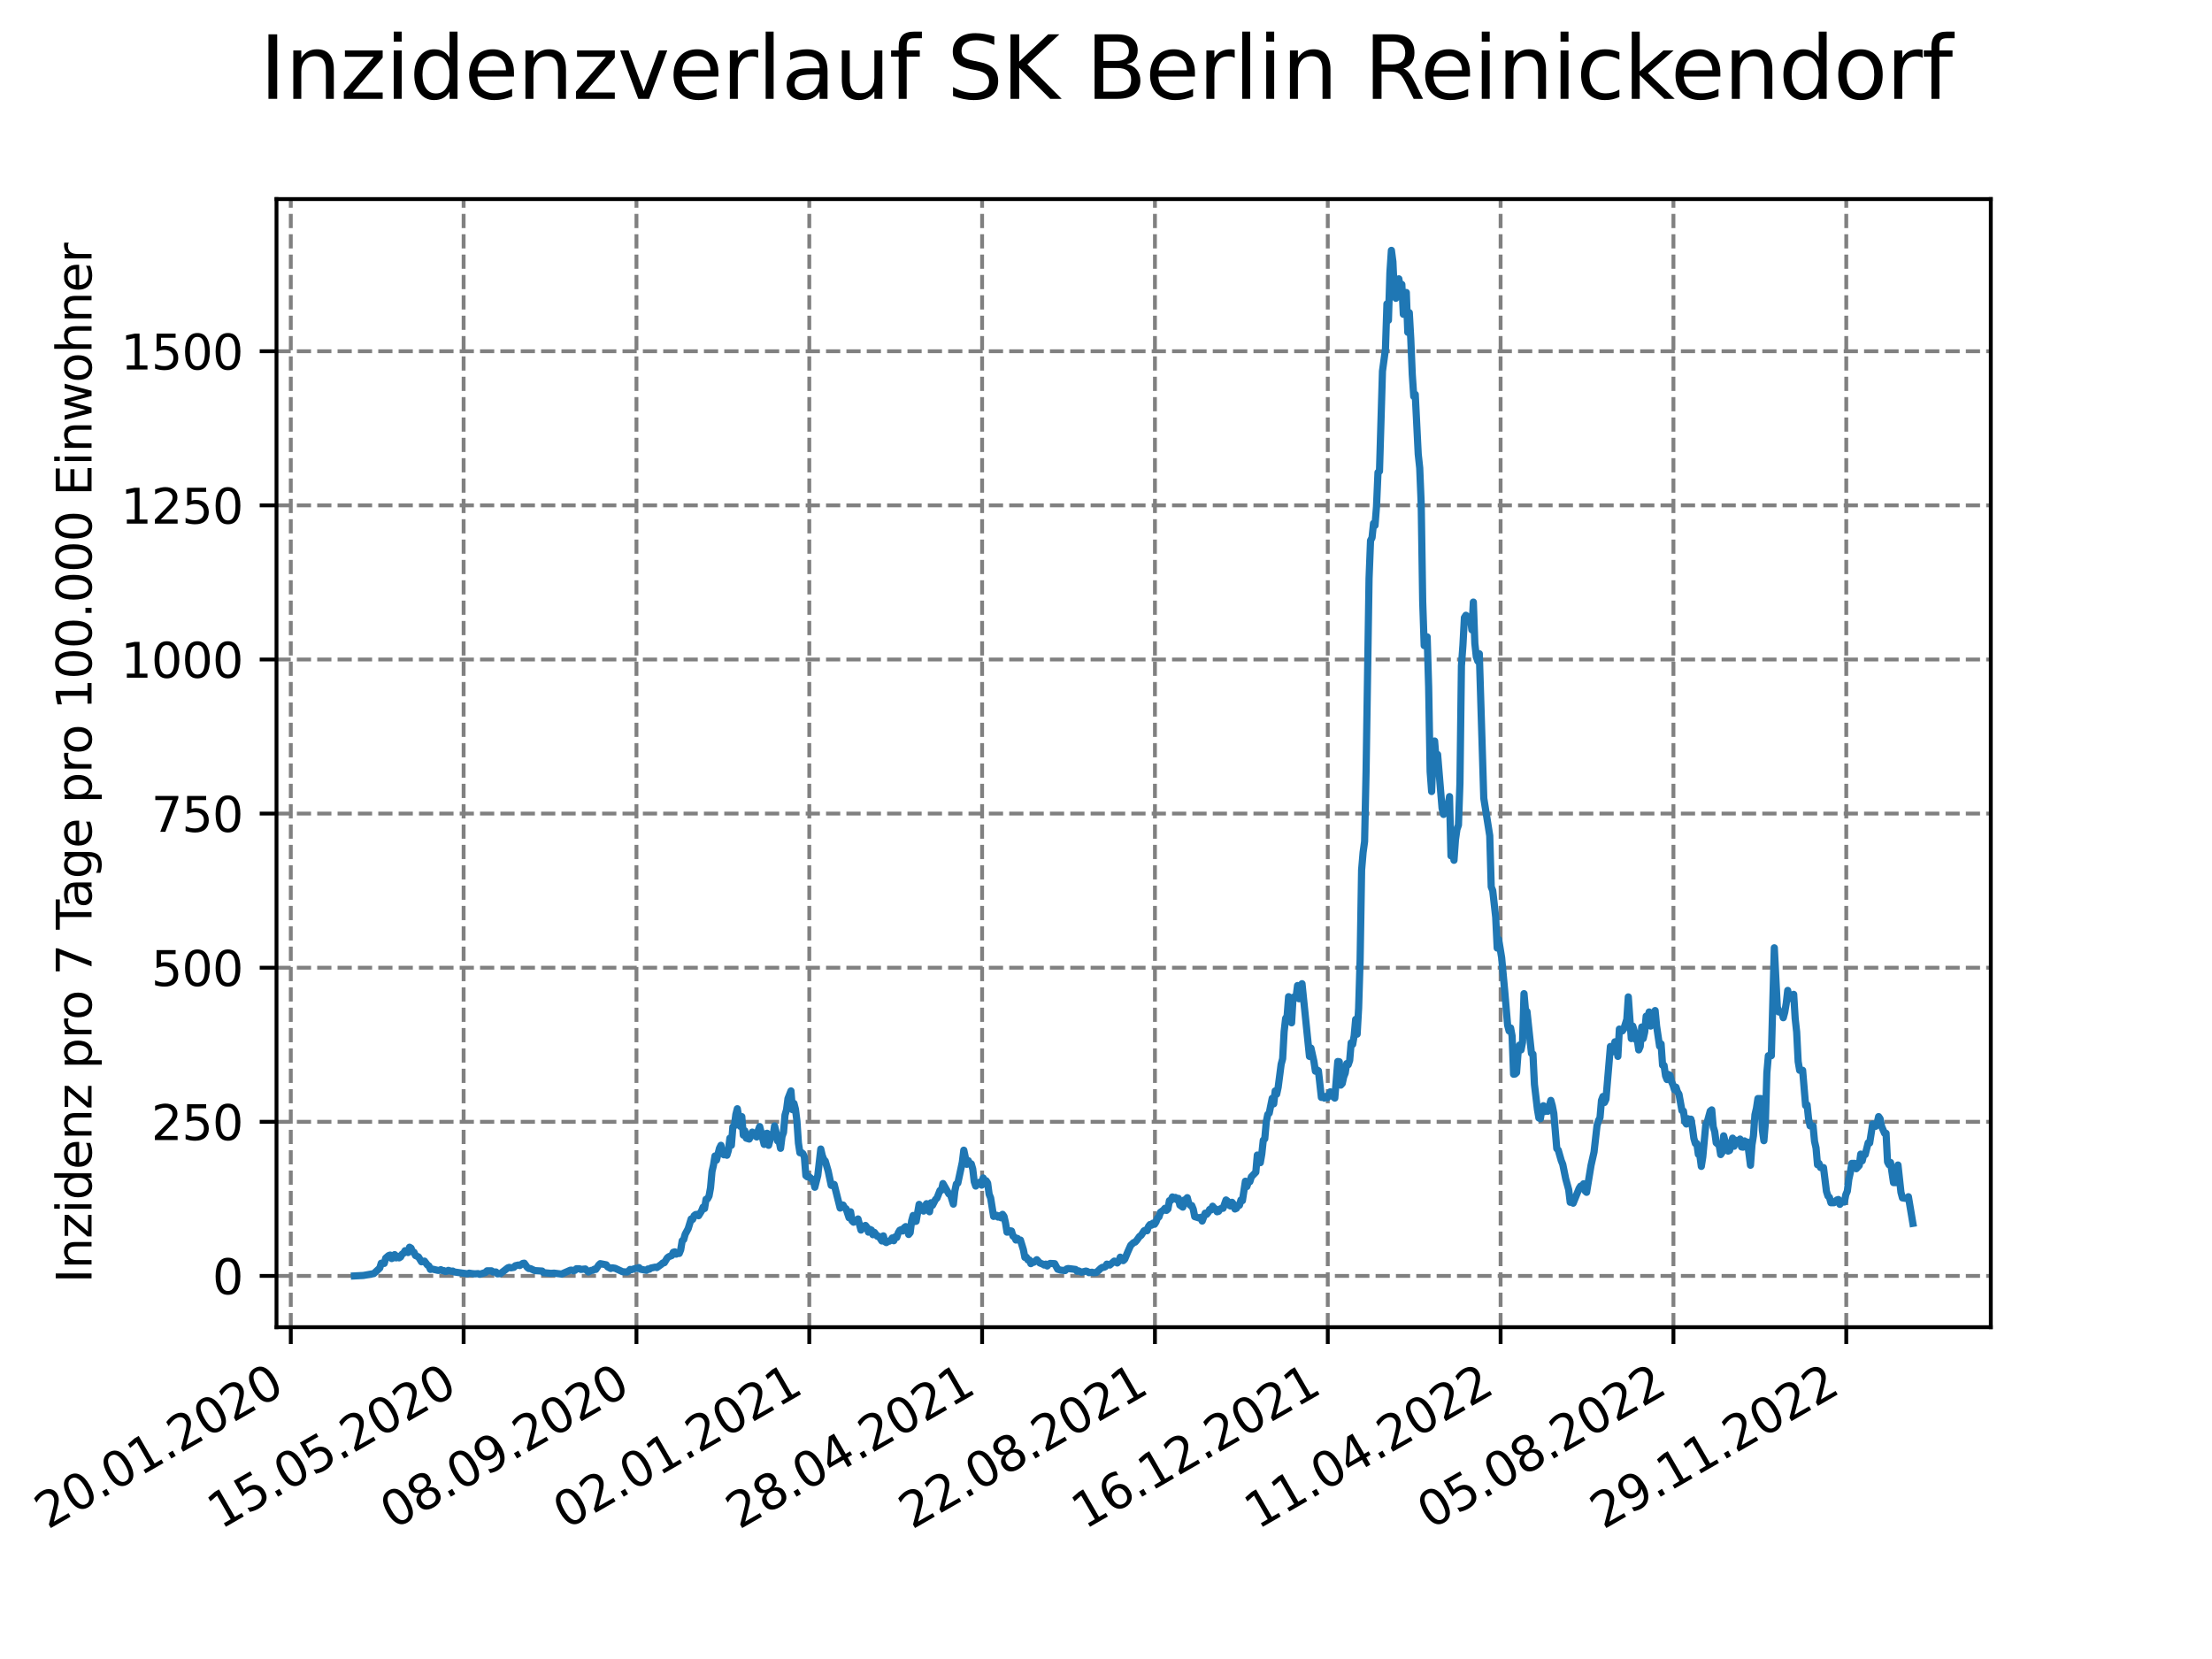 <?xml version="1.0" encoding="utf-8" standalone="no"?>
<!DOCTYPE svg PUBLIC "-//W3C//DTD SVG 1.1//EN"
  "http://www.w3.org/Graphics/SVG/1.1/DTD/svg11.dtd">
<svg xmlns:xlink="http://www.w3.org/1999/xlink" width="460.8pt" height="345.6pt" viewBox="0 0 460.8 345.6" xmlns="http://www.w3.org/2000/svg" version="1.1">
 <defs>
  <style type="text/css">*{stroke-linejoin: round; stroke-linecap: butt}</style>
 </defs>
 <g id="figure_1">
  <g id="patch_1">
   <path d="M 0 345.6 
L 460.8 345.6 
L 460.8 0 
L 0 0 
z
" style="fill: #ffffff"/>
  </g>
  <g id="axes_1">
   <g id="patch_2">
    <path d="M 57.6 276.48 
L 414.72 276.48 
L 414.72 41.472 
L 57.6 41.472 
z
" style="fill: #ffffff"/>
   </g>
   <g id="matplotlib.axis_1">
    <g id="xtick_1">
     <g id="line2d_1">
      <path d="M 60.577 276.48 
L 60.577 41.472 
" clip-path="url(#p2ae9c4f4e2)" style="fill: none; stroke-dasharray: 2.96,1.28; stroke-dashoffset: 0; stroke: #808080; stroke-width: 0.8"/>
     </g>
     <g id="line2d_2">
      <defs>
       <path id="m3696dae54b" d="M 0 0 
L 0 3.5 
" style="stroke: #000000; stroke-width: 0.8"/>
      </defs>
      <g>
       <use xlink:href="#m3696dae54b" x="60.577" y="276.48" style="stroke: #000000; stroke-width: 0.8"/>
      </g>
     </g>
     <g id="text_1">
      <!-- 20.01.2020 -->
      <g transform="translate(9.952 318.689) rotate(-30) scale(0.1 -0.1)">
       <defs>
        <path id="DejaVuSans-32" d="M 1228 531 
L 3431 531 
L 3431 0 
L 469 0 
L 469 531 
Q 828 903 1448 1529 
Q 2069 2156 2228 2338 
Q 2531 2678 2651 2914 
Q 2772 3150 2772 3378 
Q 2772 3750 2511 3984 
Q 2250 4219 1831 4219 
Q 1534 4219 1204 4116 
Q 875 4013 500 3803 
L 500 4441 
Q 881 4594 1212 4672 
Q 1544 4750 1819 4750 
Q 2544 4750 2975 4387 
Q 3406 4025 3406 3419 
Q 3406 3131 3298 2873 
Q 3191 2616 2906 2266 
Q 2828 2175 2409 1742 
Q 1991 1309 1228 531 
z
" transform="scale(0.016)"/>
        <path id="DejaVuSans-30" d="M 2034 4250 
Q 1547 4250 1301 3770 
Q 1056 3291 1056 2328 
Q 1056 1369 1301 889 
Q 1547 409 2034 409 
Q 2525 409 2770 889 
Q 3016 1369 3016 2328 
Q 3016 3291 2770 3770 
Q 2525 4250 2034 4250 
z
M 2034 4750 
Q 2819 4750 3233 4129 
Q 3647 3509 3647 2328 
Q 3647 1150 3233 529 
Q 2819 -91 2034 -91 
Q 1250 -91 836 529 
Q 422 1150 422 2328 
Q 422 3509 836 4129 
Q 1250 4750 2034 4750 
z
" transform="scale(0.016)"/>
        <path id="DejaVuSans-2e" d="M 684 794 
L 1344 794 
L 1344 0 
L 684 0 
L 684 794 
z
" transform="scale(0.016)"/>
        <path id="DejaVuSans-31" d="M 794 531 
L 1825 531 
L 1825 4091 
L 703 3866 
L 703 4441 
L 1819 4666 
L 2450 4666 
L 2450 531 
L 3481 531 
L 3481 0 
L 794 0 
L 794 531 
z
" transform="scale(0.016)"/>
       </defs>
       <use xlink:href="#DejaVuSans-32"/>
       <use xlink:href="#DejaVuSans-30" x="63.623"/>
       <use xlink:href="#DejaVuSans-2e" x="127.246"/>
       <use xlink:href="#DejaVuSans-30" x="159.033"/>
       <use xlink:href="#DejaVuSans-31" x="222.656"/>
       <use xlink:href="#DejaVuSans-2e" x="286.279"/>
       <use xlink:href="#DejaVuSans-32" x="318.066"/>
       <use xlink:href="#DejaVuSans-30" x="381.689"/>
       <use xlink:href="#DejaVuSans-32" x="445.312"/>
       <use xlink:href="#DejaVuSans-30" x="508.936"/>
      </g>
     </g>
    </g>
    <g id="xtick_2">
     <g id="line2d_3">
      <path d="M 96.581 276.48 
L 96.581 41.472 
" clip-path="url(#p2ae9c4f4e2)" style="fill: none; stroke-dasharray: 2.96,1.28; stroke-dashoffset: 0; stroke: #808080; stroke-width: 0.8"/>
     </g>
     <g id="line2d_4">
      <g>
       <use xlink:href="#m3696dae54b" x="96.581" y="276.48" style="stroke: #000000; stroke-width: 0.8"/>
      </g>
     </g>
     <g id="text_2">
      <!-- 15.05.2020 -->
      <g transform="translate(45.956 318.689) rotate(-30) scale(0.1 -0.1)">
       <defs>
        <path id="DejaVuSans-35" d="M 691 4666 
L 3169 4666 
L 3169 4134 
L 1269 4134 
L 1269 2991 
Q 1406 3038 1543 3061 
Q 1681 3084 1819 3084 
Q 2600 3084 3056 2656 
Q 3513 2228 3513 1497 
Q 3513 744 3044 326 
Q 2575 -91 1722 -91 
Q 1428 -91 1123 -41 
Q 819 9 494 109 
L 494 744 
Q 775 591 1075 516 
Q 1375 441 1709 441 
Q 2250 441 2565 725 
Q 2881 1009 2881 1497 
Q 2881 1984 2565 2268 
Q 2250 2553 1709 2553 
Q 1456 2553 1204 2497 
Q 953 2441 691 2322 
L 691 4666 
z
" transform="scale(0.016)"/>
       </defs>
       <use xlink:href="#DejaVuSans-31"/>
       <use xlink:href="#DejaVuSans-35" x="63.623"/>
       <use xlink:href="#DejaVuSans-2e" x="127.246"/>
       <use xlink:href="#DejaVuSans-30" x="159.033"/>
       <use xlink:href="#DejaVuSans-35" x="222.656"/>
       <use xlink:href="#DejaVuSans-2e" x="286.279"/>
       <use xlink:href="#DejaVuSans-32" x="318.066"/>
       <use xlink:href="#DejaVuSans-30" x="381.689"/>
       <use xlink:href="#DejaVuSans-32" x="445.312"/>
       <use xlink:href="#DejaVuSans-30" x="508.936"/>
      </g>
     </g>
    </g>
    <g id="xtick_3">
     <g id="line2d_5">
      <path d="M 132.585 276.48 
L 132.585 41.472 
" clip-path="url(#p2ae9c4f4e2)" style="fill: none; stroke-dasharray: 2.96,1.28; stroke-dashoffset: 0; stroke: #808080; stroke-width: 0.8"/>
     </g>
     <g id="line2d_6">
      <g>
       <use xlink:href="#m3696dae54b" x="132.585" y="276.48" style="stroke: #000000; stroke-width: 0.8"/>
      </g>
     </g>
     <g id="text_3">
      <!-- 08.09.2020 -->
      <g transform="translate(81.959 318.689) rotate(-30) scale(0.1 -0.1)">
       <defs>
        <path id="DejaVuSans-38" d="M 2034 2216 
Q 1584 2216 1326 1975 
Q 1069 1734 1069 1313 
Q 1069 891 1326 650 
Q 1584 409 2034 409 
Q 2484 409 2743 651 
Q 3003 894 3003 1313 
Q 3003 1734 2745 1975 
Q 2488 2216 2034 2216 
z
M 1403 2484 
Q 997 2584 770 2862 
Q 544 3141 544 3541 
Q 544 4100 942 4425 
Q 1341 4750 2034 4750 
Q 2731 4750 3128 4425 
Q 3525 4100 3525 3541 
Q 3525 3141 3298 2862 
Q 3072 2584 2669 2484 
Q 3125 2378 3379 2068 
Q 3634 1759 3634 1313 
Q 3634 634 3220 271 
Q 2806 -91 2034 -91 
Q 1263 -91 848 271 
Q 434 634 434 1313 
Q 434 1759 690 2068 
Q 947 2378 1403 2484 
z
M 1172 3481 
Q 1172 3119 1398 2916 
Q 1625 2713 2034 2713 
Q 2441 2713 2670 2916 
Q 2900 3119 2900 3481 
Q 2900 3844 2670 4047 
Q 2441 4250 2034 4250 
Q 1625 4250 1398 4047 
Q 1172 3844 1172 3481 
z
" transform="scale(0.016)"/>
        <path id="DejaVuSans-39" d="M 703 97 
L 703 672 
Q 941 559 1184 500 
Q 1428 441 1663 441 
Q 2288 441 2617 861 
Q 2947 1281 2994 2138 
Q 2813 1869 2534 1725 
Q 2256 1581 1919 1581 
Q 1219 1581 811 2004 
Q 403 2428 403 3163 
Q 403 3881 828 4315 
Q 1253 4750 1959 4750 
Q 2769 4750 3195 4129 
Q 3622 3509 3622 2328 
Q 3622 1225 3098 567 
Q 2575 -91 1691 -91 
Q 1453 -91 1209 -44 
Q 966 3 703 97 
z
M 1959 2075 
Q 2384 2075 2632 2365 
Q 2881 2656 2881 3163 
Q 2881 3666 2632 3958 
Q 2384 4250 1959 4250 
Q 1534 4250 1286 3958 
Q 1038 3666 1038 3163 
Q 1038 2656 1286 2365 
Q 1534 2075 1959 2075 
z
" transform="scale(0.016)"/>
       </defs>
       <use xlink:href="#DejaVuSans-30"/>
       <use xlink:href="#DejaVuSans-38" x="63.623"/>
       <use xlink:href="#DejaVuSans-2e" x="127.246"/>
       <use xlink:href="#DejaVuSans-30" x="159.033"/>
       <use xlink:href="#DejaVuSans-39" x="222.656"/>
       <use xlink:href="#DejaVuSans-2e" x="286.279"/>
       <use xlink:href="#DejaVuSans-32" x="318.066"/>
       <use xlink:href="#DejaVuSans-30" x="381.689"/>
       <use xlink:href="#DejaVuSans-32" x="445.312"/>
       <use xlink:href="#DejaVuSans-30" x="508.936"/>
      </g>
     </g>
    </g>
    <g id="xtick_4">
     <g id="line2d_7">
      <path d="M 168.588 276.48 
L 168.588 41.472 
" clip-path="url(#p2ae9c4f4e2)" style="fill: none; stroke-dasharray: 2.96,1.28; stroke-dashoffset: 0; stroke: #808080; stroke-width: 0.8"/>
     </g>
     <g id="line2d_8">
      <g>
       <use xlink:href="#m3696dae54b" x="168.588" y="276.48" style="stroke: #000000; stroke-width: 0.8"/>
      </g>
     </g>
     <g id="text_4">
      <!-- 02.01.2021 -->
      <g transform="translate(117.963 318.689) rotate(-30) scale(0.1 -0.1)">
       <use xlink:href="#DejaVuSans-30"/>
       <use xlink:href="#DejaVuSans-32" x="63.623"/>
       <use xlink:href="#DejaVuSans-2e" x="127.246"/>
       <use xlink:href="#DejaVuSans-30" x="159.033"/>
       <use xlink:href="#DejaVuSans-31" x="222.656"/>
       <use xlink:href="#DejaVuSans-2e" x="286.279"/>
       <use xlink:href="#DejaVuSans-32" x="318.066"/>
       <use xlink:href="#DejaVuSans-30" x="381.689"/>
       <use xlink:href="#DejaVuSans-32" x="445.312"/>
       <use xlink:href="#DejaVuSans-31" x="508.936"/>
      </g>
     </g>
    </g>
    <g id="xtick_5">
     <g id="line2d_9">
      <path d="M 204.592 276.48 
L 204.592 41.472 
" clip-path="url(#p2ae9c4f4e2)" style="fill: none; stroke-dasharray: 2.96,1.28; stroke-dashoffset: 0; stroke: #808080; stroke-width: 0.8"/>
     </g>
     <g id="line2d_10">
      <g>
       <use xlink:href="#m3696dae54b" x="204.592" y="276.48" style="stroke: #000000; stroke-width: 0.8"/>
      </g>
     </g>
     <g id="text_5">
      <!-- 28.04.2021 -->
      <g transform="translate(153.967 318.689) rotate(-30) scale(0.1 -0.1)">
       <defs>
        <path id="DejaVuSans-34" d="M 2419 4116 
L 825 1625 
L 2419 1625 
L 2419 4116 
z
M 2253 4666 
L 3047 4666 
L 3047 1625 
L 3713 1625 
L 3713 1100 
L 3047 1100 
L 3047 0 
L 2419 0 
L 2419 1100 
L 313 1100 
L 313 1709 
L 2253 4666 
z
" transform="scale(0.016)"/>
       </defs>
       <use xlink:href="#DejaVuSans-32"/>
       <use xlink:href="#DejaVuSans-38" x="63.623"/>
       <use xlink:href="#DejaVuSans-2e" x="127.246"/>
       <use xlink:href="#DejaVuSans-30" x="159.033"/>
       <use xlink:href="#DejaVuSans-34" x="222.656"/>
       <use xlink:href="#DejaVuSans-2e" x="286.279"/>
       <use xlink:href="#DejaVuSans-32" x="318.066"/>
       <use xlink:href="#DejaVuSans-30" x="381.689"/>
       <use xlink:href="#DejaVuSans-32" x="445.312"/>
       <use xlink:href="#DejaVuSans-31" x="508.936"/>
      </g>
     </g>
    </g>
    <g id="xtick_6">
     <g id="line2d_11">
      <path d="M 240.596 276.48 
L 240.596 41.472 
" clip-path="url(#p2ae9c4f4e2)" style="fill: none; stroke-dasharray: 2.96,1.28; stroke-dashoffset: 0; stroke: #808080; stroke-width: 0.8"/>
     </g>
     <g id="line2d_12">
      <g>
       <use xlink:href="#m3696dae54b" x="240.596" y="276.48" style="stroke: #000000; stroke-width: 0.8"/>
      </g>
     </g>
     <g id="text_6">
      <!-- 22.08.2021 -->
      <g transform="translate(189.971 318.689) rotate(-30) scale(0.1 -0.1)">
       <use xlink:href="#DejaVuSans-32"/>
       <use xlink:href="#DejaVuSans-32" x="63.623"/>
       <use xlink:href="#DejaVuSans-2e" x="127.246"/>
       <use xlink:href="#DejaVuSans-30" x="159.033"/>
       <use xlink:href="#DejaVuSans-38" x="222.656"/>
       <use xlink:href="#DejaVuSans-2e" x="286.279"/>
       <use xlink:href="#DejaVuSans-32" x="318.066"/>
       <use xlink:href="#DejaVuSans-30" x="381.689"/>
       <use xlink:href="#DejaVuSans-32" x="445.312"/>
       <use xlink:href="#DejaVuSans-31" x="508.936"/>
      </g>
     </g>
    </g>
    <g id="xtick_7">
     <g id="line2d_13">
      <path d="M 276.6 276.48 
L 276.6 41.472 
" clip-path="url(#p2ae9c4f4e2)" style="fill: none; stroke-dasharray: 2.96,1.28; stroke-dashoffset: 0; stroke: #808080; stroke-width: 0.8"/>
     </g>
     <g id="line2d_14">
      <g>
       <use xlink:href="#m3696dae54b" x="276.6" y="276.48" style="stroke: #000000; stroke-width: 0.8"/>
      </g>
     </g>
     <g id="text_7">
      <!-- 16.12.2021 -->
      <g transform="translate(225.974 318.689) rotate(-30) scale(0.1 -0.1)">
       <defs>
        <path id="DejaVuSans-36" d="M 2113 2584 
Q 1688 2584 1439 2293 
Q 1191 2003 1191 1497 
Q 1191 994 1439 701 
Q 1688 409 2113 409 
Q 2538 409 2786 701 
Q 3034 994 3034 1497 
Q 3034 2003 2786 2293 
Q 2538 2584 2113 2584 
z
M 3366 4563 
L 3366 3988 
Q 3128 4100 2886 4159 
Q 2644 4219 2406 4219 
Q 1781 4219 1451 3797 
Q 1122 3375 1075 2522 
Q 1259 2794 1537 2939 
Q 1816 3084 2150 3084 
Q 2853 3084 3261 2657 
Q 3669 2231 3669 1497 
Q 3669 778 3244 343 
Q 2819 -91 2113 -91 
Q 1303 -91 875 529 
Q 447 1150 447 2328 
Q 447 3434 972 4092 
Q 1497 4750 2381 4750 
Q 2619 4750 2861 4703 
Q 3103 4656 3366 4563 
z
" transform="scale(0.016)"/>
       </defs>
       <use xlink:href="#DejaVuSans-31"/>
       <use xlink:href="#DejaVuSans-36" x="63.623"/>
       <use xlink:href="#DejaVuSans-2e" x="127.246"/>
       <use xlink:href="#DejaVuSans-31" x="159.033"/>
       <use xlink:href="#DejaVuSans-32" x="222.656"/>
       <use xlink:href="#DejaVuSans-2e" x="286.279"/>
       <use xlink:href="#DejaVuSans-32" x="318.066"/>
       <use xlink:href="#DejaVuSans-30" x="381.689"/>
       <use xlink:href="#DejaVuSans-32" x="445.312"/>
       <use xlink:href="#DejaVuSans-31" x="508.936"/>
      </g>
     </g>
    </g>
    <g id="xtick_8">
     <g id="line2d_15">
      <path d="M 312.603 276.48 
L 312.603 41.472 
" clip-path="url(#p2ae9c4f4e2)" style="fill: none; stroke-dasharray: 2.96,1.28; stroke-dashoffset: 0; stroke: #808080; stroke-width: 0.8"/>
     </g>
     <g id="line2d_16">
      <g>
       <use xlink:href="#m3696dae54b" x="312.603" y="276.48" style="stroke: #000000; stroke-width: 0.8"/>
      </g>
     </g>
     <g id="text_8">
      <!-- 11.04.2022 -->
      <g transform="translate(261.978 318.689) rotate(-30) scale(0.1 -0.1)">
       <use xlink:href="#DejaVuSans-31"/>
       <use xlink:href="#DejaVuSans-31" x="63.623"/>
       <use xlink:href="#DejaVuSans-2e" x="127.246"/>
       <use xlink:href="#DejaVuSans-30" x="159.033"/>
       <use xlink:href="#DejaVuSans-34" x="222.656"/>
       <use xlink:href="#DejaVuSans-2e" x="286.279"/>
       <use xlink:href="#DejaVuSans-32" x="318.066"/>
       <use xlink:href="#DejaVuSans-30" x="381.689"/>
       <use xlink:href="#DejaVuSans-32" x="445.312"/>
       <use xlink:href="#DejaVuSans-32" x="508.936"/>
      </g>
     </g>
    </g>
    <g id="xtick_9">
     <g id="line2d_17">
      <path d="M 348.607 276.48 
L 348.607 41.472 
" clip-path="url(#p2ae9c4f4e2)" style="fill: none; stroke-dasharray: 2.96,1.28; stroke-dashoffset: 0; stroke: #808080; stroke-width: 0.8"/>
     </g>
     <g id="line2d_18">
      <g>
       <use xlink:href="#m3696dae54b" x="348.607" y="276.48" style="stroke: #000000; stroke-width: 0.8"/>
      </g>
     </g>
     <g id="text_9">
      <!-- 05.08.2022 -->
      <g transform="translate(297.982 318.689) rotate(-30) scale(0.1 -0.1)">
       <use xlink:href="#DejaVuSans-30"/>
       <use xlink:href="#DejaVuSans-35" x="63.623"/>
       <use xlink:href="#DejaVuSans-2e" x="127.246"/>
       <use xlink:href="#DejaVuSans-30" x="159.033"/>
       <use xlink:href="#DejaVuSans-38" x="222.656"/>
       <use xlink:href="#DejaVuSans-2e" x="286.279"/>
       <use xlink:href="#DejaVuSans-32" x="318.066"/>
       <use xlink:href="#DejaVuSans-30" x="381.689"/>
       <use xlink:href="#DejaVuSans-32" x="445.312"/>
       <use xlink:href="#DejaVuSans-32" x="508.936"/>
      </g>
     </g>
    </g>
    <g id="xtick_10">
     <g id="line2d_19">
      <path d="M 384.611 276.48 
L 384.611 41.472 
" clip-path="url(#p2ae9c4f4e2)" style="fill: none; stroke-dasharray: 2.96,1.28; stroke-dashoffset: 0; stroke: #808080; stroke-width: 0.8"/>
     </g>
     <g id="line2d_20">
      <g>
       <use xlink:href="#m3696dae54b" x="384.611" y="276.48" style="stroke: #000000; stroke-width: 0.8"/>
      </g>
     </g>
     <g id="text_10">
      <!-- 29.11.2022 -->
      <g transform="translate(333.986 318.689) rotate(-30) scale(0.1 -0.1)">
       <use xlink:href="#DejaVuSans-32"/>
       <use xlink:href="#DejaVuSans-39" x="63.623"/>
       <use xlink:href="#DejaVuSans-2e" x="127.246"/>
       <use xlink:href="#DejaVuSans-31" x="159.033"/>
       <use xlink:href="#DejaVuSans-31" x="222.656"/>
       <use xlink:href="#DejaVuSans-2e" x="286.279"/>
       <use xlink:href="#DejaVuSans-32" x="318.066"/>
       <use xlink:href="#DejaVuSans-30" x="381.689"/>
       <use xlink:href="#DejaVuSans-32" x="445.312"/>
       <use xlink:href="#DejaVuSans-32" x="508.936"/>
      </g>
     </g>
    </g>
   </g>
   <g id="matplotlib.axis_2">
    <g id="ytick_1">
     <g id="line2d_21">
      <path d="M 57.6 265.798 
L 414.72 265.798 
" clip-path="url(#p2ae9c4f4e2)" style="fill: none; stroke-dasharray: 2.96,1.28; stroke-dashoffset: 0; stroke: #808080; stroke-width: 0.8"/>
     </g>
     <g id="line2d_22">
      <defs>
       <path id="mb44b910764" d="M 0 0 
L -3.5 0 
" style="stroke: #000000; stroke-width: 0.8"/>
      </defs>
      <g>
       <use xlink:href="#mb44b910764" x="57.6" y="265.798" style="stroke: #000000; stroke-width: 0.8"/>
      </g>
     </g>
     <g id="text_11">
      <!-- 0 -->
      <g transform="translate(44.237 269.597) scale(0.1 -0.1)">
       <use xlink:href="#DejaVuSans-30"/>
      </g>
     </g>
    </g>
    <g id="ytick_2">
     <g id="line2d_23">
      <path d="M 57.6 233.694 
L 414.72 233.694 
" clip-path="url(#p2ae9c4f4e2)" style="fill: none; stroke-dasharray: 2.96,1.28; stroke-dashoffset: 0; stroke: #808080; stroke-width: 0.8"/>
     </g>
     <g id="line2d_24">
      <g>
       <use xlink:href="#mb44b910764" x="57.6" y="233.694" style="stroke: #000000; stroke-width: 0.8"/>
      </g>
     </g>
     <g id="text_12">
      <!-- 250 -->
      <g transform="translate(31.512 237.493) scale(0.1 -0.1)">
       <use xlink:href="#DejaVuSans-32"/>
       <use xlink:href="#DejaVuSans-35" x="63.623"/>
       <use xlink:href="#DejaVuSans-30" x="127.246"/>
      </g>
     </g>
    </g>
    <g id="ytick_3">
     <g id="line2d_25">
      <path d="M 57.6 201.589 
L 414.72 201.589 
" clip-path="url(#p2ae9c4f4e2)" style="fill: none; stroke-dasharray: 2.96,1.28; stroke-dashoffset: 0; stroke: #808080; stroke-width: 0.8"/>
     </g>
     <g id="line2d_26">
      <g>
       <use xlink:href="#mb44b910764" x="57.6" y="201.589" style="stroke: #000000; stroke-width: 0.8"/>
      </g>
     </g>
     <g id="text_13">
      <!-- 500 -->
      <g transform="translate(31.512 205.388) scale(0.1 -0.1)">
       <use xlink:href="#DejaVuSans-35"/>
       <use xlink:href="#DejaVuSans-30" x="63.623"/>
       <use xlink:href="#DejaVuSans-30" x="127.246"/>
      </g>
     </g>
    </g>
    <g id="ytick_4">
     <g id="line2d_27">
      <path d="M 57.6 169.485 
L 414.72 169.485 
" clip-path="url(#p2ae9c4f4e2)" style="fill: none; stroke-dasharray: 2.96,1.28; stroke-dashoffset: 0; stroke: #808080; stroke-width: 0.8"/>
     </g>
     <g id="line2d_28">
      <g>
       <use xlink:href="#mb44b910764" x="57.6" y="169.485" style="stroke: #000000; stroke-width: 0.8"/>
      </g>
     </g>
     <g id="text_14">
      <!-- 750 -->
      <g transform="translate(31.512 173.284) scale(0.1 -0.1)">
       <defs>
        <path id="DejaVuSans-37" d="M 525 4666 
L 3525 4666 
L 3525 4397 
L 1831 0 
L 1172 0 
L 2766 4134 
L 525 4134 
L 525 4666 
z
" transform="scale(0.016)"/>
       </defs>
       <use xlink:href="#DejaVuSans-37"/>
       <use xlink:href="#DejaVuSans-35" x="63.623"/>
       <use xlink:href="#DejaVuSans-30" x="127.246"/>
      </g>
     </g>
    </g>
    <g id="ytick_5">
     <g id="line2d_29">
      <path d="M 57.6 137.381 
L 414.72 137.381 
" clip-path="url(#p2ae9c4f4e2)" style="fill: none; stroke-dasharray: 2.96,1.28; stroke-dashoffset: 0; stroke: #808080; stroke-width: 0.8"/>
     </g>
     <g id="line2d_30">
      <g>
       <use xlink:href="#mb44b910764" x="57.6" y="137.381" style="stroke: #000000; stroke-width: 0.8"/>
      </g>
     </g>
     <g id="text_15">
      <!-- 1000 -->
      <g transform="translate(25.15 141.18) scale(0.1 -0.1)">
       <use xlink:href="#DejaVuSans-31"/>
       <use xlink:href="#DejaVuSans-30" x="63.623"/>
       <use xlink:href="#DejaVuSans-30" x="127.246"/>
       <use xlink:href="#DejaVuSans-30" x="190.869"/>
      </g>
     </g>
    </g>
    <g id="ytick_6">
     <g id="line2d_31">
      <path d="M 57.6 105.276 
L 414.72 105.276 
" clip-path="url(#p2ae9c4f4e2)" style="fill: none; stroke-dasharray: 2.96,1.28; stroke-dashoffset: 0; stroke: #808080; stroke-width: 0.8"/>
     </g>
     <g id="line2d_32">
      <g>
       <use xlink:href="#mb44b910764" x="57.6" y="105.276" style="stroke: #000000; stroke-width: 0.8"/>
      </g>
     </g>
     <g id="text_16">
      <!-- 1250 -->
      <g transform="translate(25.15 109.075) scale(0.1 -0.1)">
       <use xlink:href="#DejaVuSans-31"/>
       <use xlink:href="#DejaVuSans-32" x="63.623"/>
       <use xlink:href="#DejaVuSans-35" x="127.246"/>
       <use xlink:href="#DejaVuSans-30" x="190.869"/>
      </g>
     </g>
    </g>
    <g id="ytick_7">
     <g id="line2d_33">
      <path d="M 57.6 73.172 
L 414.72 73.172 
" clip-path="url(#p2ae9c4f4e2)" style="fill: none; stroke-dasharray: 2.96,1.28; stroke-dashoffset: 0; stroke: #808080; stroke-width: 0.8"/>
     </g>
     <g id="line2d_34">
      <g>
       <use xlink:href="#mb44b910764" x="57.6" y="73.172" style="stroke: #000000; stroke-width: 0.8"/>
      </g>
     </g>
     <g id="text_17">
      <!-- 1500 -->
      <g transform="translate(25.15 76.971) scale(0.1 -0.1)">
       <use xlink:href="#DejaVuSans-31"/>
       <use xlink:href="#DejaVuSans-35" x="63.623"/>
       <use xlink:href="#DejaVuSans-30" x="127.246"/>
       <use xlink:href="#DejaVuSans-30" x="190.869"/>
      </g>
     </g>
    </g>
    <g id="text_18">
     <!-- Inzidenz pro 7 Tage pro 100.000 Einwohner -->
     <g transform="translate(19.07 267.301) rotate(-90) scale(0.1 -0.1)">
      <defs>
       <path id="DejaVuSans-49" d="M 628 4666 
L 1259 4666 
L 1259 0 
L 628 0 
L 628 4666 
z
" transform="scale(0.016)"/>
       <path id="DejaVuSans-6e" d="M 3513 2113 
L 3513 0 
L 2938 0 
L 2938 2094 
Q 2938 2591 2744 2837 
Q 2550 3084 2163 3084 
Q 1697 3084 1428 2787 
Q 1159 2491 1159 1978 
L 1159 0 
L 581 0 
L 581 3500 
L 1159 3500 
L 1159 2956 
Q 1366 3272 1645 3428 
Q 1925 3584 2291 3584 
Q 2894 3584 3203 3211 
Q 3513 2838 3513 2113 
z
" transform="scale(0.016)"/>
       <path id="DejaVuSans-7a" d="M 353 3500 
L 3084 3500 
L 3084 2975 
L 922 459 
L 3084 459 
L 3084 0 
L 275 0 
L 275 525 
L 2438 3041 
L 353 3041 
L 353 3500 
z
" transform="scale(0.016)"/>
       <path id="DejaVuSans-69" d="M 603 3500 
L 1178 3500 
L 1178 0 
L 603 0 
L 603 3500 
z
M 603 4863 
L 1178 4863 
L 1178 4134 
L 603 4134 
L 603 4863 
z
" transform="scale(0.016)"/>
       <path id="DejaVuSans-64" d="M 2906 2969 
L 2906 4863 
L 3481 4863 
L 3481 0 
L 2906 0 
L 2906 525 
Q 2725 213 2448 61 
Q 2172 -91 1784 -91 
Q 1150 -91 751 415 
Q 353 922 353 1747 
Q 353 2572 751 3078 
Q 1150 3584 1784 3584 
Q 2172 3584 2448 3432 
Q 2725 3281 2906 2969 
z
M 947 1747 
Q 947 1113 1208 752 
Q 1469 391 1925 391 
Q 2381 391 2643 752 
Q 2906 1113 2906 1747 
Q 2906 2381 2643 2742 
Q 2381 3103 1925 3103 
Q 1469 3103 1208 2742 
Q 947 2381 947 1747 
z
" transform="scale(0.016)"/>
       <path id="DejaVuSans-65" d="M 3597 1894 
L 3597 1613 
L 953 1613 
Q 991 1019 1311 708 
Q 1631 397 2203 397 
Q 2534 397 2845 478 
Q 3156 559 3463 722 
L 3463 178 
Q 3153 47 2828 -22 
Q 2503 -91 2169 -91 
Q 1331 -91 842 396 
Q 353 884 353 1716 
Q 353 2575 817 3079 
Q 1281 3584 2069 3584 
Q 2775 3584 3186 3129 
Q 3597 2675 3597 1894 
z
M 3022 2063 
Q 3016 2534 2758 2815 
Q 2500 3097 2075 3097 
Q 1594 3097 1305 2825 
Q 1016 2553 972 2059 
L 3022 2063 
z
" transform="scale(0.016)"/>
       <path id="DejaVuSans-20" transform="scale(0.016)"/>
       <path id="DejaVuSans-70" d="M 1159 525 
L 1159 -1331 
L 581 -1331 
L 581 3500 
L 1159 3500 
L 1159 2969 
Q 1341 3281 1617 3432 
Q 1894 3584 2278 3584 
Q 2916 3584 3314 3078 
Q 3713 2572 3713 1747 
Q 3713 922 3314 415 
Q 2916 -91 2278 -91 
Q 1894 -91 1617 61 
Q 1341 213 1159 525 
z
M 3116 1747 
Q 3116 2381 2855 2742 
Q 2594 3103 2138 3103 
Q 1681 3103 1420 2742 
Q 1159 2381 1159 1747 
Q 1159 1113 1420 752 
Q 1681 391 2138 391 
Q 2594 391 2855 752 
Q 3116 1113 3116 1747 
z
" transform="scale(0.016)"/>
       <path id="DejaVuSans-72" d="M 2631 2963 
Q 2534 3019 2420 3045 
Q 2306 3072 2169 3072 
Q 1681 3072 1420 2755 
Q 1159 2438 1159 1844 
L 1159 0 
L 581 0 
L 581 3500 
L 1159 3500 
L 1159 2956 
Q 1341 3275 1631 3429 
Q 1922 3584 2338 3584 
Q 2397 3584 2469 3576 
Q 2541 3569 2628 3553 
L 2631 2963 
z
" transform="scale(0.016)"/>
       <path id="DejaVuSans-6f" d="M 1959 3097 
Q 1497 3097 1228 2736 
Q 959 2375 959 1747 
Q 959 1119 1226 758 
Q 1494 397 1959 397 
Q 2419 397 2687 759 
Q 2956 1122 2956 1747 
Q 2956 2369 2687 2733 
Q 2419 3097 1959 3097 
z
M 1959 3584 
Q 2709 3584 3137 3096 
Q 3566 2609 3566 1747 
Q 3566 888 3137 398 
Q 2709 -91 1959 -91 
Q 1206 -91 779 398 
Q 353 888 353 1747 
Q 353 2609 779 3096 
Q 1206 3584 1959 3584 
z
" transform="scale(0.016)"/>
       <path id="DejaVuSans-54" d="M -19 4666 
L 3928 4666 
L 3928 4134 
L 2272 4134 
L 2272 0 
L 1638 0 
L 1638 4134 
L -19 4134 
L -19 4666 
z
" transform="scale(0.016)"/>
       <path id="DejaVuSans-61" d="M 2194 1759 
Q 1497 1759 1228 1600 
Q 959 1441 959 1056 
Q 959 750 1161 570 
Q 1363 391 1709 391 
Q 2188 391 2477 730 
Q 2766 1069 2766 1631 
L 2766 1759 
L 2194 1759 
z
M 3341 1997 
L 3341 0 
L 2766 0 
L 2766 531 
Q 2569 213 2275 61 
Q 1981 -91 1556 -91 
Q 1019 -91 701 211 
Q 384 513 384 1019 
Q 384 1609 779 1909 
Q 1175 2209 1959 2209 
L 2766 2209 
L 2766 2266 
Q 2766 2663 2505 2880 
Q 2244 3097 1772 3097 
Q 1472 3097 1187 3025 
Q 903 2953 641 2809 
L 641 3341 
Q 956 3463 1253 3523 
Q 1550 3584 1831 3584 
Q 2591 3584 2966 3190 
Q 3341 2797 3341 1997 
z
" transform="scale(0.016)"/>
       <path id="DejaVuSans-67" d="M 2906 1791 
Q 2906 2416 2648 2759 
Q 2391 3103 1925 3103 
Q 1463 3103 1205 2759 
Q 947 2416 947 1791 
Q 947 1169 1205 825 
Q 1463 481 1925 481 
Q 2391 481 2648 825 
Q 2906 1169 2906 1791 
z
M 3481 434 
Q 3481 -459 3084 -895 
Q 2688 -1331 1869 -1331 
Q 1566 -1331 1297 -1286 
Q 1028 -1241 775 -1147 
L 775 -588 
Q 1028 -725 1275 -790 
Q 1522 -856 1778 -856 
Q 2344 -856 2625 -561 
Q 2906 -266 2906 331 
L 2906 616 
Q 2728 306 2450 153 
Q 2172 0 1784 0 
Q 1141 0 747 490 
Q 353 981 353 1791 
Q 353 2603 747 3093 
Q 1141 3584 1784 3584 
Q 2172 3584 2450 3431 
Q 2728 3278 2906 2969 
L 2906 3500 
L 3481 3500 
L 3481 434 
z
" transform="scale(0.016)"/>
       <path id="DejaVuSans-45" d="M 628 4666 
L 3578 4666 
L 3578 4134 
L 1259 4134 
L 1259 2753 
L 3481 2753 
L 3481 2222 
L 1259 2222 
L 1259 531 
L 3634 531 
L 3634 0 
L 628 0 
L 628 4666 
z
" transform="scale(0.016)"/>
       <path id="DejaVuSans-77" d="M 269 3500 
L 844 3500 
L 1563 769 
L 2278 3500 
L 2956 3500 
L 3675 769 
L 4391 3500 
L 4966 3500 
L 4050 0 
L 3372 0 
L 2619 2869 
L 1863 0 
L 1184 0 
L 269 3500 
z
" transform="scale(0.016)"/>
       <path id="DejaVuSans-68" d="M 3513 2113 
L 3513 0 
L 2938 0 
L 2938 2094 
Q 2938 2591 2744 2837 
Q 2550 3084 2163 3084 
Q 1697 3084 1428 2787 
Q 1159 2491 1159 1978 
L 1159 0 
L 581 0 
L 581 4863 
L 1159 4863 
L 1159 2956 
Q 1366 3272 1645 3428 
Q 1925 3584 2291 3584 
Q 2894 3584 3203 3211 
Q 3513 2838 3513 2113 
z
" transform="scale(0.016)"/>
      </defs>
      <use xlink:href="#DejaVuSans-49"/>
      <use xlink:href="#DejaVuSans-6e" x="29.492"/>
      <use xlink:href="#DejaVuSans-7a" x="92.871"/>
      <use xlink:href="#DejaVuSans-69" x="145.361"/>
      <use xlink:href="#DejaVuSans-64" x="173.145"/>
      <use xlink:href="#DejaVuSans-65" x="236.621"/>
      <use xlink:href="#DejaVuSans-6e" x="298.145"/>
      <use xlink:href="#DejaVuSans-7a" x="361.523"/>
      <use xlink:href="#DejaVuSans-20" x="414.014"/>
      <use xlink:href="#DejaVuSans-70" x="445.801"/>
      <use xlink:href="#DejaVuSans-72" x="509.277"/>
      <use xlink:href="#DejaVuSans-6f" x="548.141"/>
      <use xlink:href="#DejaVuSans-20" x="609.322"/>
      <use xlink:href="#DejaVuSans-37" x="641.109"/>
      <use xlink:href="#DejaVuSans-20" x="704.732"/>
      <use xlink:href="#DejaVuSans-54" x="736.52"/>
      <use xlink:href="#DejaVuSans-61" x="781.104"/>
      <use xlink:href="#DejaVuSans-67" x="842.383"/>
      <use xlink:href="#DejaVuSans-65" x="905.859"/>
      <use xlink:href="#DejaVuSans-20" x="967.383"/>
      <use xlink:href="#DejaVuSans-70" x="999.17"/>
      <use xlink:href="#DejaVuSans-72" x="1062.646"/>
      <use xlink:href="#DejaVuSans-6f" x="1101.51"/>
      <use xlink:href="#DejaVuSans-20" x="1162.691"/>
      <use xlink:href="#DejaVuSans-31" x="1194.479"/>
      <use xlink:href="#DejaVuSans-30" x="1258.102"/>
      <use xlink:href="#DejaVuSans-30" x="1321.725"/>
      <use xlink:href="#DejaVuSans-2e" x="1385.348"/>
      <use xlink:href="#DejaVuSans-30" x="1417.135"/>
      <use xlink:href="#DejaVuSans-30" x="1480.758"/>
      <use xlink:href="#DejaVuSans-30" x="1544.381"/>
      <use xlink:href="#DejaVuSans-20" x="1608.004"/>
      <use xlink:href="#DejaVuSans-45" x="1639.791"/>
      <use xlink:href="#DejaVuSans-69" x="1702.975"/>
      <use xlink:href="#DejaVuSans-6e" x="1730.758"/>
      <use xlink:href="#DejaVuSans-77" x="1794.137"/>
      <use xlink:href="#DejaVuSans-6f" x="1875.924"/>
      <use xlink:href="#DejaVuSans-68" x="1937.105"/>
      <use xlink:href="#DejaVuSans-6e" x="2000.484"/>
      <use xlink:href="#DejaVuSans-65" x="2063.863"/>
      <use xlink:href="#DejaVuSans-72" x="2125.387"/>
     </g>
    </g>
   </g>
   <g id="line2d_35">
    <path d="M 73.833 265.798 
L 75.695 265.701 
L 77.868 265.315 
L 79.109 264.158 
L 79.42 263.145 
L 80.04 263.193 
L 80.351 262.084 
L 80.971 261.553 
L 81.282 261.456 
L 81.592 262.18 
L 81.903 262.035 
L 82.213 261.36 
L 82.523 262.035 
L 82.834 261.698 
L 83.144 262.035 
L 83.454 261.842 
L 83.765 261.263 
L 84.075 261.071 
L 84.386 260.54 
L 85.006 260.926 
L 85.317 259.816 
L 85.627 260.009 
L 85.937 260.781 
L 86.248 260.878 
L 86.558 261.553 
L 87.179 261.842 
L 87.8 262.855 
L 88.42 262.711 
L 89.041 263.531 
L 89.352 263.724 
L 89.662 264.447 
L 89.972 264.351 
L 91.214 264.64 
L 91.524 264.64 
L 91.835 264.495 
L 92.145 264.688 
L 92.455 264.688 
L 92.766 264.881 
L 93.076 264.833 
L 93.386 264.64 
L 94.007 264.833 
L 94.318 264.785 
L 94.628 264.978 
L 97.421 265.364 
L 97.732 265.219 
L 98.353 265.315 
L 98.973 265.364 
L 99.594 265.315 
L 99.904 265.46 
L 101.146 265.074 
L 101.456 264.737 
L 102.387 264.737 
L 102.698 264.978 
L 103.319 264.978 
L 103.629 265.364 
L 104.25 265.315 
L 105.802 264.11 
L 106.112 264.013 
L 106.422 264.11 
L 107.043 264.013 
L 107.353 263.675 
L 107.974 263.531 
L 108.285 263.627 
L 108.905 263.193 
L 109.216 263.145 
L 109.836 264.013 
L 110.147 264.254 
L 110.457 264.254 
L 111.388 264.688 
L 112.94 264.785 
L 113.251 265.122 
L 114.803 265.267 
L 115.423 265.219 
L 116.975 265.412 
L 118.837 264.592 
L 119.148 264.592 
L 119.458 264.737 
L 119.769 264.64 
L 120.079 264.302 
L 120.7 264.302 
L 121.01 264.447 
L 121.941 264.351 
L 122.562 264.978 
L 123.183 264.64 
L 123.493 264.64 
L 123.803 264.399 
L 124.114 264.447 
L 124.735 263.531 
L 125.045 263.241 
L 126.286 263.482 
L 126.597 263.917 
L 127.218 264.254 
L 127.528 264.11 
L 128.149 264.206 
L 129.701 264.93 
L 130.632 264.978 
L 130.942 264.785 
L 131.253 264.447 
L 131.563 264.495 
L 132.184 264.302 
L 132.494 264.206 
L 132.804 264.254 
L 133.115 264.061 
L 133.425 264.399 
L 134.667 264.64 
L 134.977 264.351 
L 135.287 264.399 
L 135.598 264.158 
L 136.529 263.965 
L 136.839 264.061 
L 137.77 263.386 
L 138.081 263.097 
L 138.391 263.048 
L 139.012 262.035 
L 139.322 261.794 
L 139.943 261.553 
L 140.253 260.878 
L 140.564 260.781 
L 140.874 261.263 
L 141.185 260.974 
L 141.495 261.119 
L 141.805 260.347 
L 142.116 258.466 
L 142.426 258.225 
L 142.736 257.115 
L 143.357 255.957 
L 143.978 253.931 
L 144.288 254.028 
L 144.599 253.256 
L 144.909 253.015 
L 145.219 252.967 
L 145.53 253.256 
L 146.151 252.243 
L 146.461 251.471 
L 146.771 251.761 
L 147.082 249.831 
L 147.392 249.735 
L 147.702 249.156 
L 148.013 247.468 
L 148.323 244.043 
L 148.634 242.692 
L 148.944 240.811 
L 149.254 241.679 
L 149.875 239.219 
L 150.186 238.592 
L 150.496 240.039 
L 150.806 240.57 
L 151.117 240.087 
L 151.427 240.666 
L 151.737 239.653 
L 152.048 237.097 
L 152.358 238.592 
L 152.669 234.733 
L 152.979 234.54 
L 153.289 232.176 
L 153.6 230.97 
L 154.22 234.636 
L 154.531 232.61 
L 154.841 236.469 
L 155.152 235.553 
L 155.462 237.097 
L 156.083 237.289 
L 156.703 235.842 
L 157.014 236.132 
L 157.324 236.614 
L 157.635 236.855 
L 157.945 235.505 
L 158.255 234.685 
L 159.186 238.399 
L 159.497 236.18 
L 159.807 236.084 
L 160.118 238.592 
L 160.738 236.277 
L 161.049 236.566 
L 161.359 234.54 
L 161.669 235.842 
L 161.98 237.675 
L 162.29 237.627 
L 162.601 239.219 
L 162.911 236.759 
L 163.221 235.891 
L 163.532 232.273 
L 163.842 231.212 
L 164.152 228.848 
L 164.773 227.256 
L 165.084 231.163 
L 165.394 229.861 
L 165.704 231.067 
L 166.015 233.527 
L 166.325 238.11 
L 166.636 240.135 
L 166.946 240.087 
L 167.256 240.328 
L 167.567 241.004 
L 167.877 244.911 
L 168.187 245.152 
L 168.498 245.104 
L 169.429 245.876 
L 169.739 247.323 
L 170.36 244.863 
L 170.981 239.364 
L 171.291 240.714 
L 171.602 241.534 
L 171.912 241.872 
L 172.533 243.994 
L 173.153 246.937 
L 173.464 246.985 
L 173.774 246.744 
L 175.016 251.664 
L 175.326 250.989 
L 175.636 251.037 
L 175.947 251.616 
L 176.257 251.809 
L 176.878 253.69 
L 177.188 252.436 
L 177.499 254.317 
L 177.809 254.607 
L 178.119 254.414 
L 178.43 254.366 
L 178.74 253.931 
L 179.361 256.247 
L 179.982 255.427 
L 180.292 255.282 
L 180.602 255.668 
L 180.913 256.681 
L 181.223 256.102 
L 181.534 256.247 
L 181.844 257.212 
L 182.154 256.729 
L 182.775 257.549 
L 183.085 257.549 
L 183.706 258.514 
L 184.017 257.453 
L 184.327 258.659 
L 184.637 258.852 
L 184.948 258.61 
L 185.258 258.562 
L 185.569 258.321 
L 185.879 257.887 
L 186.189 258.466 
L 186.5 257.646 
L 186.81 257.79 
L 187.12 256.826 
L 187.431 256.295 
L 187.741 256.15 
L 188.052 256.44 
L 188.362 255.764 
L 188.672 255.523 
L 188.983 255.668 
L 189.293 257.163 
L 189.603 256.777 
L 189.914 254.317 
L 190.224 253.208 
L 190.535 254.462 
L 190.845 254.414 
L 191.466 250.892 
L 192.086 252.002 
L 192.397 252.291 
L 192.707 251.23 
L 193.018 250.748 
L 193.328 251.857 
L 193.638 252.436 
L 193.949 250.555 
L 194.259 251.085 
L 194.88 249.879 
L 195.19 249.59 
L 195.811 247.998 
L 196.121 247.95 
L 196.432 246.551 
L 197.673 248.722 
L 197.984 248.818 
L 198.604 250.844 
L 198.915 248.095 
L 199.225 246.648 
L 199.535 246.455 
L 200.467 242.113 
L 200.777 239.605 
L 201.398 242.547 
L 201.708 241.776 
L 202.019 242.403 
L 202.329 242.451 
L 202.639 243.512 
L 202.95 246.165 
L 203.26 247.082 
L 203.57 246.648 
L 203.881 246.648 
L 204.191 246.213 
L 204.502 246.889 
L 204.812 245.393 
L 205.122 245.972 
L 205.433 245.972 
L 205.743 246.455 
L 206.053 248.77 
L 206.364 249.542 
L 206.985 253.401 
L 207.605 253.16 
L 207.916 253.546 
L 208.226 253.256 
L 208.536 253.69 
L 208.847 252.967 
L 209.157 253.401 
L 209.468 254.751 
L 209.778 256.681 
L 210.088 256.633 
L 210.399 256.392 
L 210.709 256.44 
L 211.019 257.501 
L 211.33 257.694 
L 211.64 258.321 
L 211.951 257.983 
L 212.261 258.369 
L 212.571 258.321 
L 213.192 260.347 
L 213.502 261.939 
L 213.813 261.891 
L 214.123 262.469 
L 214.434 262.469 
L 214.744 263.241 
L 215.054 263 
L 215.365 262.952 
L 215.985 262.421 
L 216.606 263.097 
L 217.227 263.338 
L 217.537 263.531 
L 217.848 263.338 
L 218.158 263.724 
L 218.469 263.338 
L 218.779 263.193 
L 219.71 263.241 
L 220.331 264.399 
L 220.952 264.592 
L 221.883 264.688 
L 222.193 264.351 
L 222.503 264.254 
L 224.055 264.447 
L 224.366 264.833 
L 224.676 264.737 
L 225.297 265.026 
L 226.228 264.785 
L 226.538 264.881 
L 226.849 265.122 
L 227.469 265.026 
L 227.78 265.122 
L 228.401 265.074 
L 229.332 264.206 
L 229.642 264.013 
L 229.952 264.013 
L 230.263 263.868 
L 230.573 263.338 
L 231.194 263.531 
L 232.125 262.711 
L 232.746 263.097 
L 233.056 262.759 
L 233.367 261.891 
L 233.987 262.614 
L 234.298 262.325 
L 234.918 260.829 
L 235.539 259.43 
L 236.16 258.852 
L 236.47 258.755 
L 236.781 258.417 
L 237.402 257.549 
L 237.712 257.356 
L 238.333 256.392 
L 238.643 256.247 
L 238.953 256.392 
L 239.264 255.475 
L 239.574 255.089 
L 239.885 255.234 
L 240.195 254.8 
L 240.505 255.041 
L 240.816 254.558 
L 241.126 253.738 
L 241.436 253.497 
L 241.747 252.533 
L 242.368 252.098 
L 242.678 251.712 
L 242.988 252.147 
L 243.299 251.857 
L 243.609 250.121 
L 243.919 250.072 
L 244.23 249.349 
L 244.54 249.687 
L 244.851 249.445 
L 245.161 249.928 
L 245.471 249.638 
L 245.782 251.037 
L 246.402 251.471 
L 246.713 249.976 
L 247.023 249.879 
L 247.334 249.494 
L 247.644 250.699 
L 247.954 251.085 
L 248.265 251.134 
L 248.575 251.905 
L 248.885 253.449 
L 249.817 253.738 
L 250.127 253.594 
L 250.437 254.366 
L 251.058 252.725 
L 251.368 252.967 
L 251.679 252.581 
L 251.989 251.954 
L 252.3 252.05 
L 252.61 251.278 
L 252.92 251.664 
L 253.231 251.857 
L 253.541 252.436 
L 253.851 252.34 
L 254.162 251.857 
L 254.472 251.712 
L 254.783 251.712 
L 255.403 249.976 
L 255.714 250.217 
L 256.024 251.037 
L 256.335 251.23 
L 256.645 250.458 
L 256.955 250.844 
L 257.266 251.857 
L 257.576 251.712 
L 257.886 251.085 
L 258.197 251.085 
L 258.507 249.976 
L 258.818 250.121 
L 259.438 246.069 
L 259.749 247.178 
L 260.059 246.213 
L 260.369 246.165 
L 260.68 245.152 
L 261.611 244.187 
L 261.921 240.618 
L 262.232 242.113 
L 262.542 242.21 
L 262.852 240.425 
L 263.163 237.531 
L 263.473 237.241 
L 263.784 233.72 
L 264.094 232.176 
L 264.404 231.887 
L 265.025 228.8 
L 265.335 229.957 
L 265.646 227.256 
L 265.956 227.931 
L 266.267 226.484 
L 266.887 221.709 
L 267.198 220.551 
L 267.508 214.907 
L 267.818 212.158 
L 268.129 211.675 
L 268.439 207.623 
L 268.75 209.842 
L 269.06 213.074 
L 269.37 207.768 
L 269.681 207.672 
L 269.991 207.72 
L 270.301 205.308 
L 270.612 208.058 
L 270.922 206.032 
L 271.233 204.922 
L 272.785 220.069 
L 273.095 218.332 
L 273.716 221.13 
L 274.026 223.156 
L 274.336 222.866 
L 274.647 223.059 
L 275.268 228.607 
L 275.578 228.317 
L 275.888 228.751 
L 276.199 228.414 
L 276.509 228.703 
L 277.13 227.449 
L 277.44 228.221 
L 278.061 228.751 
L 278.682 221.13 
L 278.992 221.178 
L 279.302 226.05 
L 279.613 225.713 
L 279.923 224.314 
L 280.234 223.542 
L 280.544 221.564 
L 280.854 221.805 
L 281.165 220.889 
L 281.475 217.223 
L 281.785 217.56 
L 282.096 215.776 
L 282.406 212.351 
L 282.717 215.438 
L 283.027 209.987 
L 283.337 199.954 
L 283.648 181.238 
L 283.958 177.572 
L 284.268 175.304 
L 284.579 160.64 
L 285.2 120.507 
L 285.51 112.596 
L 285.82 112.017 
L 286.131 109.026 
L 286.441 109.46 
L 286.751 105.505 
L 287.062 98.414 
L 287.372 98.173 
L 287.993 77.334 
L 288.614 72.752 
L 288.924 63.297 
L 289.235 66.722 
L 289.545 56.785 
L 289.855 52.154 
L 290.166 54.518 
L 290.476 61.271 
L 290.786 62.139 
L 291.097 58.811 
L 291.407 58.087 
L 291.718 60.017 
L 292.028 59.245 
L 292.338 65.468 
L 292.959 60.933 
L 293.269 69.23 
L 293.58 65.13 
L 293.89 70.581 
L 294.201 78.009 
L 294.511 82.592 
L 294.821 82.158 
L 295.442 94.603 
L 295.752 97.497 
L 296.063 105.022 
L 296.373 125.282 
L 296.684 134.495 
L 296.994 133.868 
L 297.304 132.662 
L 297.615 143.13 
L 297.925 160.737 
L 298.235 164.885 
L 298.546 156.636 
L 298.856 154.369 
L 299.167 158.228 
L 299.477 157.167 
L 300.408 168.358 
L 300.718 169.661 
L 301.339 167.538 
L 301.65 167.876 
L 301.96 165.946 
L 302.27 178.295 
L 302.581 176.751 
L 302.891 179.212 
L 303.201 174.918 
L 303.512 172.748 
L 303.822 171.88 
L 304.133 163.1 
L 304.443 138.692 
L 304.753 134.447 
L 305.064 128.659 
L 305.374 128.176 
L 305.995 128.755 
L 306.305 128.611 
L 306.616 131.215 
L 306.926 125.427 
L 307.236 134.013 
L 307.547 136.859 
L 307.857 137.727 
L 308.168 136.184 
L 309.099 166.284 
L 310.34 174.098 
L 310.651 184.759 
L 310.961 185.531 
L 311.582 191.078 
L 311.892 197.494 
L 312.202 195.709 
L 312.823 199.52 
L 313.444 206.273 
L 314.065 213.557 
L 314.375 214.763 
L 314.685 214.136 
L 314.996 215.824 
L 315.306 223.783 
L 315.617 223.735 
L 315.927 223.445 
L 316.237 219.345 
L 316.548 217.705 
L 316.858 218.718 
L 317.168 217.126 
L 317.479 206.996 
L 317.789 210.469 
L 318.1 210.711 
L 319.031 219.442 
L 319.341 219.586 
L 319.651 225.905 
L 320.272 231.115 
L 320.583 232.9 
L 320.893 233.045 
L 321.203 231.019 
L 321.514 230.343 
L 321.824 231.549 
L 322.134 230.584 
L 322.445 231.501 
L 323.066 229.234 
L 323.376 230.343 
L 323.686 231.935 
L 324.307 239.267 
L 324.618 239.605 
L 325.238 241.776 
L 325.549 242.547 
L 326.169 245.586 
L 326.79 247.853 
L 327.101 250.458 
L 327.411 249.783 
L 327.721 250.651 
L 328.963 247.564 
L 329.273 247.082 
L 329.584 247.564 
L 329.894 246.599 
L 330.204 248.095 
L 330.515 248.384 
L 331.446 242.74 
L 332.067 239.991 
L 332.687 234.492 
L 332.998 233.43 
L 333.308 232.852 
L 333.618 229.234 
L 333.929 228.414 
L 334.239 229.668 
L 334.55 228.993 
L 335.481 217.995 
L 336.101 219.104 
L 336.412 217.03 
L 336.722 216.982 
L 337.033 220.069 
L 337.343 214.377 
L 337.653 214.666 
L 337.964 214.763 
L 338.274 214.328 
L 338.895 212.351 
L 339.205 207.672 
L 339.826 216.354 
L 340.136 213.75 
L 340.447 214.763 
L 340.757 216.547 
L 341.067 216.547 
L 341.378 218.718 
L 341.688 217.995 
L 341.999 213.943 
L 342.309 216.354 
L 342.619 215.004 
L 342.93 211.675 
L 343.24 212.206 
L 343.551 210.807 
L 343.861 213.75 
L 344.171 212.302 
L 344.482 211.917 
L 344.792 210.518 
L 345.102 213.75 
L 345.723 217.946 
L 346.034 217.464 
L 346.344 221.902 
L 346.654 221.95 
L 346.965 224.121 
L 347.275 224.892 
L 347.585 223.831 
L 347.896 224.024 
L 348.206 225.327 
L 348.517 226.002 
L 348.827 227.015 
L 349.137 226.484 
L 349.448 227.449 
L 349.758 227.931 
L 350.379 231.356 
L 350.689 231.453 
L 351 233.672 
L 351.31 234.154 
L 351.62 233.045 
L 351.931 233.238 
L 352.241 233.141 
L 352.551 234.829 
L 352.862 237.145 
L 353.172 238.206 
L 353.483 238.206 
L 353.793 240.473 
L 354.103 240.618 
L 354.414 242.982 
L 354.724 241.004 
L 355.345 234.251 
L 355.655 233.72 
L 356.276 231.453 
L 356.586 231.212 
L 356.897 234.733 
L 357.207 235.746 
L 357.517 238.061 
L 358.138 238.592 
L 358.449 240.521 
L 358.759 240.039 
L 359.069 236.614 
L 359.69 238.978 
L 360.001 239.798 
L 360.311 239.653 
L 360.932 237.097 
L 361.242 238.785 
L 361.552 237.531 
L 361.863 237.772 
L 362.173 237.772 
L 362.484 237.289 
L 362.794 238.93 
L 363.104 238.978 
L 363.415 237.675 
L 363.725 238.833 
L 364.035 237.917 
L 364.656 242.74 
L 364.967 238.495 
L 365.277 236.566 
L 365.587 232.225 
L 365.898 230.874 
L 366.208 228.848 
L 366.829 228.848 
L 367.139 235.456 
L 367.45 237.627 
L 367.76 233.865 
L 368.07 223.494 
L 368.381 219.924 
L 369.001 219.924 
L 369.622 197.445 
L 370.243 209.746 
L 370.553 210.807 
L 371.174 210.807 
L 371.484 212.013 
L 371.795 210.855 
L 372.105 209.022 
L 372.416 206.321 
L 372.726 208.009 
L 373.347 208.009 
L 373.657 207.141 
L 373.967 212.158 
L 374.278 215.004 
L 374.588 221.13 
L 374.899 222.963 
L 375.519 222.963 
L 376.14 230.295 
L 376.45 230.15 
L 376.761 233.093 
L 377.071 234.54 
L 377.692 234.54 
L 378.002 237.772 
L 378.313 239.123 
L 378.623 242.644 
L 378.934 242.354 
L 379.244 243.223 
L 379.865 243.223 
L 380.485 248.191 
L 380.796 249.156 
L 381.106 249.445 
L 381.417 250.555 
L 382.037 250.555 
L 382.658 249.976 
L 382.968 249.879 
L 383.279 250.892 
L 383.589 250.41 
L 384.21 250.41 
L 384.52 248.866 
L 384.831 248.143 
L 385.141 245.683 
L 385.451 244.284 
L 385.762 242.354 
L 386.383 242.354 
L 386.693 243.464 
L 387.314 242.789 
L 387.624 240.425 
L 387.934 241.824 
L 388.245 240.521 
L 388.555 240.521 
L 389.176 238.061 
L 389.486 238.11 
L 390.107 234.154 
L 390.417 234.636 
L 390.728 234.636 
L 391.038 234.009 
L 391.349 232.61 
L 391.659 233.045 
L 391.969 234.636 
L 392.59 236.084 
L 392.9 236.084 
L 393.211 242.065 
L 393.521 242.644 
L 393.832 242.161 
L 394.452 246.358 
L 395.073 246.358 
L 395.384 242.692 
L 396.004 248.384 
L 396.315 249.542 
L 396.935 249.638 
L 397.246 249.638 
L 397.556 249.301 
L 398.487 254.848 
L 398.487 254.848 
" clip-path="url(#p2ae9c4f4e2)" style="fill: none; stroke: #1f77b4; stroke-width: 1.5; stroke-linecap: square"/>
   </g>
   <g id="patch_3">
    <path d="M 57.6 276.48 
L 57.6 41.472 
" style="fill: none; stroke: #000000; stroke-width: 0.8; stroke-linejoin: miter; stroke-linecap: square"/>
   </g>
   <g id="patch_4">
    <path d="M 414.72 276.48 
L 414.72 41.472 
" style="fill: none; stroke: #000000; stroke-width: 0.8; stroke-linejoin: miter; stroke-linecap: square"/>
   </g>
   <g id="patch_5">
    <path d="M 57.6 276.48 
L 414.72 276.48 
" style="fill: none; stroke: #000000; stroke-width: 0.8; stroke-linejoin: miter; stroke-linecap: square"/>
   </g>
   <g id="patch_6">
    <path d="M 57.6 41.472 
L 414.72 41.472 
" style="fill: none; stroke: #000000; stroke-width: 0.8; stroke-linejoin: miter; stroke-linecap: square"/>
   </g>
  </g>
  <g id="text_19">
   <!-- Inzidenzverlauf SK Berlin Reinickendorf -->
   <g transform="translate(54.118 20.589) scale(0.18 -0.18)">
    <defs>
     <path id="DejaVuSans-76" d="M 191 3500 
L 800 3500 
L 1894 563 
L 2988 3500 
L 3597 3500 
L 2284 0 
L 1503 0 
L 191 3500 
z
" transform="scale(0.016)"/>
     <path id="DejaVuSans-6c" d="M 603 4863 
L 1178 4863 
L 1178 0 
L 603 0 
L 603 4863 
z
" transform="scale(0.016)"/>
     <path id="DejaVuSans-75" d="M 544 1381 
L 544 3500 
L 1119 3500 
L 1119 1403 
Q 1119 906 1312 657 
Q 1506 409 1894 409 
Q 2359 409 2629 706 
Q 2900 1003 2900 1516 
L 2900 3500 
L 3475 3500 
L 3475 0 
L 2900 0 
L 2900 538 
Q 2691 219 2414 64 
Q 2138 -91 1772 -91 
Q 1169 -91 856 284 
Q 544 659 544 1381 
z
M 1991 3584 
L 1991 3584 
z
" transform="scale(0.016)"/>
     <path id="DejaVuSans-66" d="M 2375 4863 
L 2375 4384 
L 1825 4384 
Q 1516 4384 1395 4259 
Q 1275 4134 1275 3809 
L 1275 3500 
L 2222 3500 
L 2222 3053 
L 1275 3053 
L 1275 0 
L 697 0 
L 697 3053 
L 147 3053 
L 147 3500 
L 697 3500 
L 697 3744 
Q 697 4328 969 4595 
Q 1241 4863 1831 4863 
L 2375 4863 
z
" transform="scale(0.016)"/>
     <path id="DejaVuSans-53" d="M 3425 4513 
L 3425 3897 
Q 3066 4069 2747 4153 
Q 2428 4238 2131 4238 
Q 1616 4238 1336 4038 
Q 1056 3838 1056 3469 
Q 1056 3159 1242 3001 
Q 1428 2844 1947 2747 
L 2328 2669 
Q 3034 2534 3370 2195 
Q 3706 1856 3706 1288 
Q 3706 609 3251 259 
Q 2797 -91 1919 -91 
Q 1588 -91 1214 -16 
Q 841 59 441 206 
L 441 856 
Q 825 641 1194 531 
Q 1563 422 1919 422 
Q 2459 422 2753 634 
Q 3047 847 3047 1241 
Q 3047 1584 2836 1778 
Q 2625 1972 2144 2069 
L 1759 2144 
Q 1053 2284 737 2584 
Q 422 2884 422 3419 
Q 422 4038 858 4394 
Q 1294 4750 2059 4750 
Q 2388 4750 2728 4690 
Q 3069 4631 3425 4513 
z
" transform="scale(0.016)"/>
     <path id="DejaVuSans-4b" d="M 628 4666 
L 1259 4666 
L 1259 2694 
L 3353 4666 
L 4166 4666 
L 1850 2491 
L 4331 0 
L 3500 0 
L 1259 2247 
L 1259 0 
L 628 0 
L 628 4666 
z
" transform="scale(0.016)"/>
     <path id="DejaVuSans-42" d="M 1259 2228 
L 1259 519 
L 2272 519 
Q 2781 519 3026 730 
Q 3272 941 3272 1375 
Q 3272 1813 3026 2020 
Q 2781 2228 2272 2228 
L 1259 2228 
z
M 1259 4147 
L 1259 2741 
L 2194 2741 
Q 2656 2741 2882 2914 
Q 3109 3088 3109 3444 
Q 3109 3797 2882 3972 
Q 2656 4147 2194 4147 
L 1259 4147 
z
M 628 4666 
L 2241 4666 
Q 2963 4666 3353 4366 
Q 3744 4066 3744 3513 
Q 3744 3084 3544 2831 
Q 3344 2578 2956 2516 
Q 3422 2416 3680 2098 
Q 3938 1781 3938 1306 
Q 3938 681 3513 340 
Q 3088 0 2303 0 
L 628 0 
L 628 4666 
z
" transform="scale(0.016)"/>
     <path id="DejaVuSans-52" d="M 2841 2188 
Q 3044 2119 3236 1894 
Q 3428 1669 3622 1275 
L 4263 0 
L 3584 0 
L 2988 1197 
Q 2756 1666 2539 1819 
Q 2322 1972 1947 1972 
L 1259 1972 
L 1259 0 
L 628 0 
L 628 4666 
L 2053 4666 
Q 2853 4666 3247 4331 
Q 3641 3997 3641 3322 
Q 3641 2881 3436 2590 
Q 3231 2300 2841 2188 
z
M 1259 4147 
L 1259 2491 
L 2053 2491 
Q 2509 2491 2742 2702 
Q 2975 2913 2975 3322 
Q 2975 3731 2742 3939 
Q 2509 4147 2053 4147 
L 1259 4147 
z
" transform="scale(0.016)"/>
     <path id="DejaVuSans-63" d="M 3122 3366 
L 3122 2828 
Q 2878 2963 2633 3030 
Q 2388 3097 2138 3097 
Q 1578 3097 1268 2742 
Q 959 2388 959 1747 
Q 959 1106 1268 751 
Q 1578 397 2138 397 
Q 2388 397 2633 464 
Q 2878 531 3122 666 
L 3122 134 
Q 2881 22 2623 -34 
Q 2366 -91 2075 -91 
Q 1284 -91 818 406 
Q 353 903 353 1747 
Q 353 2603 823 3093 
Q 1294 3584 2113 3584 
Q 2378 3584 2631 3529 
Q 2884 3475 3122 3366 
z
" transform="scale(0.016)"/>
     <path id="DejaVuSans-6b" d="M 581 4863 
L 1159 4863 
L 1159 1991 
L 2875 3500 
L 3609 3500 
L 1753 1863 
L 3688 0 
L 2938 0 
L 1159 1709 
L 1159 0 
L 581 0 
L 581 4863 
z
" transform="scale(0.016)"/>
    </defs>
    <use xlink:href="#DejaVuSans-49"/>
    <use xlink:href="#DejaVuSans-6e" x="29.492"/>
    <use xlink:href="#DejaVuSans-7a" x="92.871"/>
    <use xlink:href="#DejaVuSans-69" x="145.361"/>
    <use xlink:href="#DejaVuSans-64" x="173.145"/>
    <use xlink:href="#DejaVuSans-65" x="236.621"/>
    <use xlink:href="#DejaVuSans-6e" x="298.145"/>
    <use xlink:href="#DejaVuSans-7a" x="361.523"/>
    <use xlink:href="#DejaVuSans-76" x="414.014"/>
    <use xlink:href="#DejaVuSans-65" x="473.193"/>
    <use xlink:href="#DejaVuSans-72" x="534.717"/>
    <use xlink:href="#DejaVuSans-6c" x="575.83"/>
    <use xlink:href="#DejaVuSans-61" x="603.613"/>
    <use xlink:href="#DejaVuSans-75" x="664.893"/>
    <use xlink:href="#DejaVuSans-66" x="728.271"/>
    <use xlink:href="#DejaVuSans-20" x="763.477"/>
    <use xlink:href="#DejaVuSans-53" x="795.264"/>
    <use xlink:href="#DejaVuSans-4b" x="858.74"/>
    <use xlink:href="#DejaVuSans-20" x="924.316"/>
    <use xlink:href="#DejaVuSans-42" x="956.104"/>
    <use xlink:href="#DejaVuSans-65" x="1024.707"/>
    <use xlink:href="#DejaVuSans-72" x="1086.23"/>
    <use xlink:href="#DejaVuSans-6c" x="1127.344"/>
    <use xlink:href="#DejaVuSans-69" x="1155.127"/>
    <use xlink:href="#DejaVuSans-6e" x="1182.91"/>
    <use xlink:href="#DejaVuSans-20" x="1246.289"/>
    <use xlink:href="#DejaVuSans-52" x="1278.076"/>
    <use xlink:href="#DejaVuSans-65" x="1343.059"/>
    <use xlink:href="#DejaVuSans-69" x="1404.582"/>
    <use xlink:href="#DejaVuSans-6e" x="1432.365"/>
    <use xlink:href="#DejaVuSans-69" x="1495.744"/>
    <use xlink:href="#DejaVuSans-63" x="1523.527"/>
    <use xlink:href="#DejaVuSans-6b" x="1578.508"/>
    <use xlink:href="#DejaVuSans-65" x="1632.793"/>
    <use xlink:href="#DejaVuSans-6e" x="1694.316"/>
    <use xlink:href="#DejaVuSans-64" x="1757.695"/>
    <use xlink:href="#DejaVuSans-6f" x="1821.172"/>
    <use xlink:href="#DejaVuSans-72" x="1882.354"/>
    <use xlink:href="#DejaVuSans-66" x="1923.467"/>
   </g>
  </g>
 </g>
 <defs>
  <clipPath id="p2ae9c4f4e2">
   <rect x="57.6" y="41.472" width="357.12" height="235.008"/>
  </clipPath>
 </defs>
</svg>
